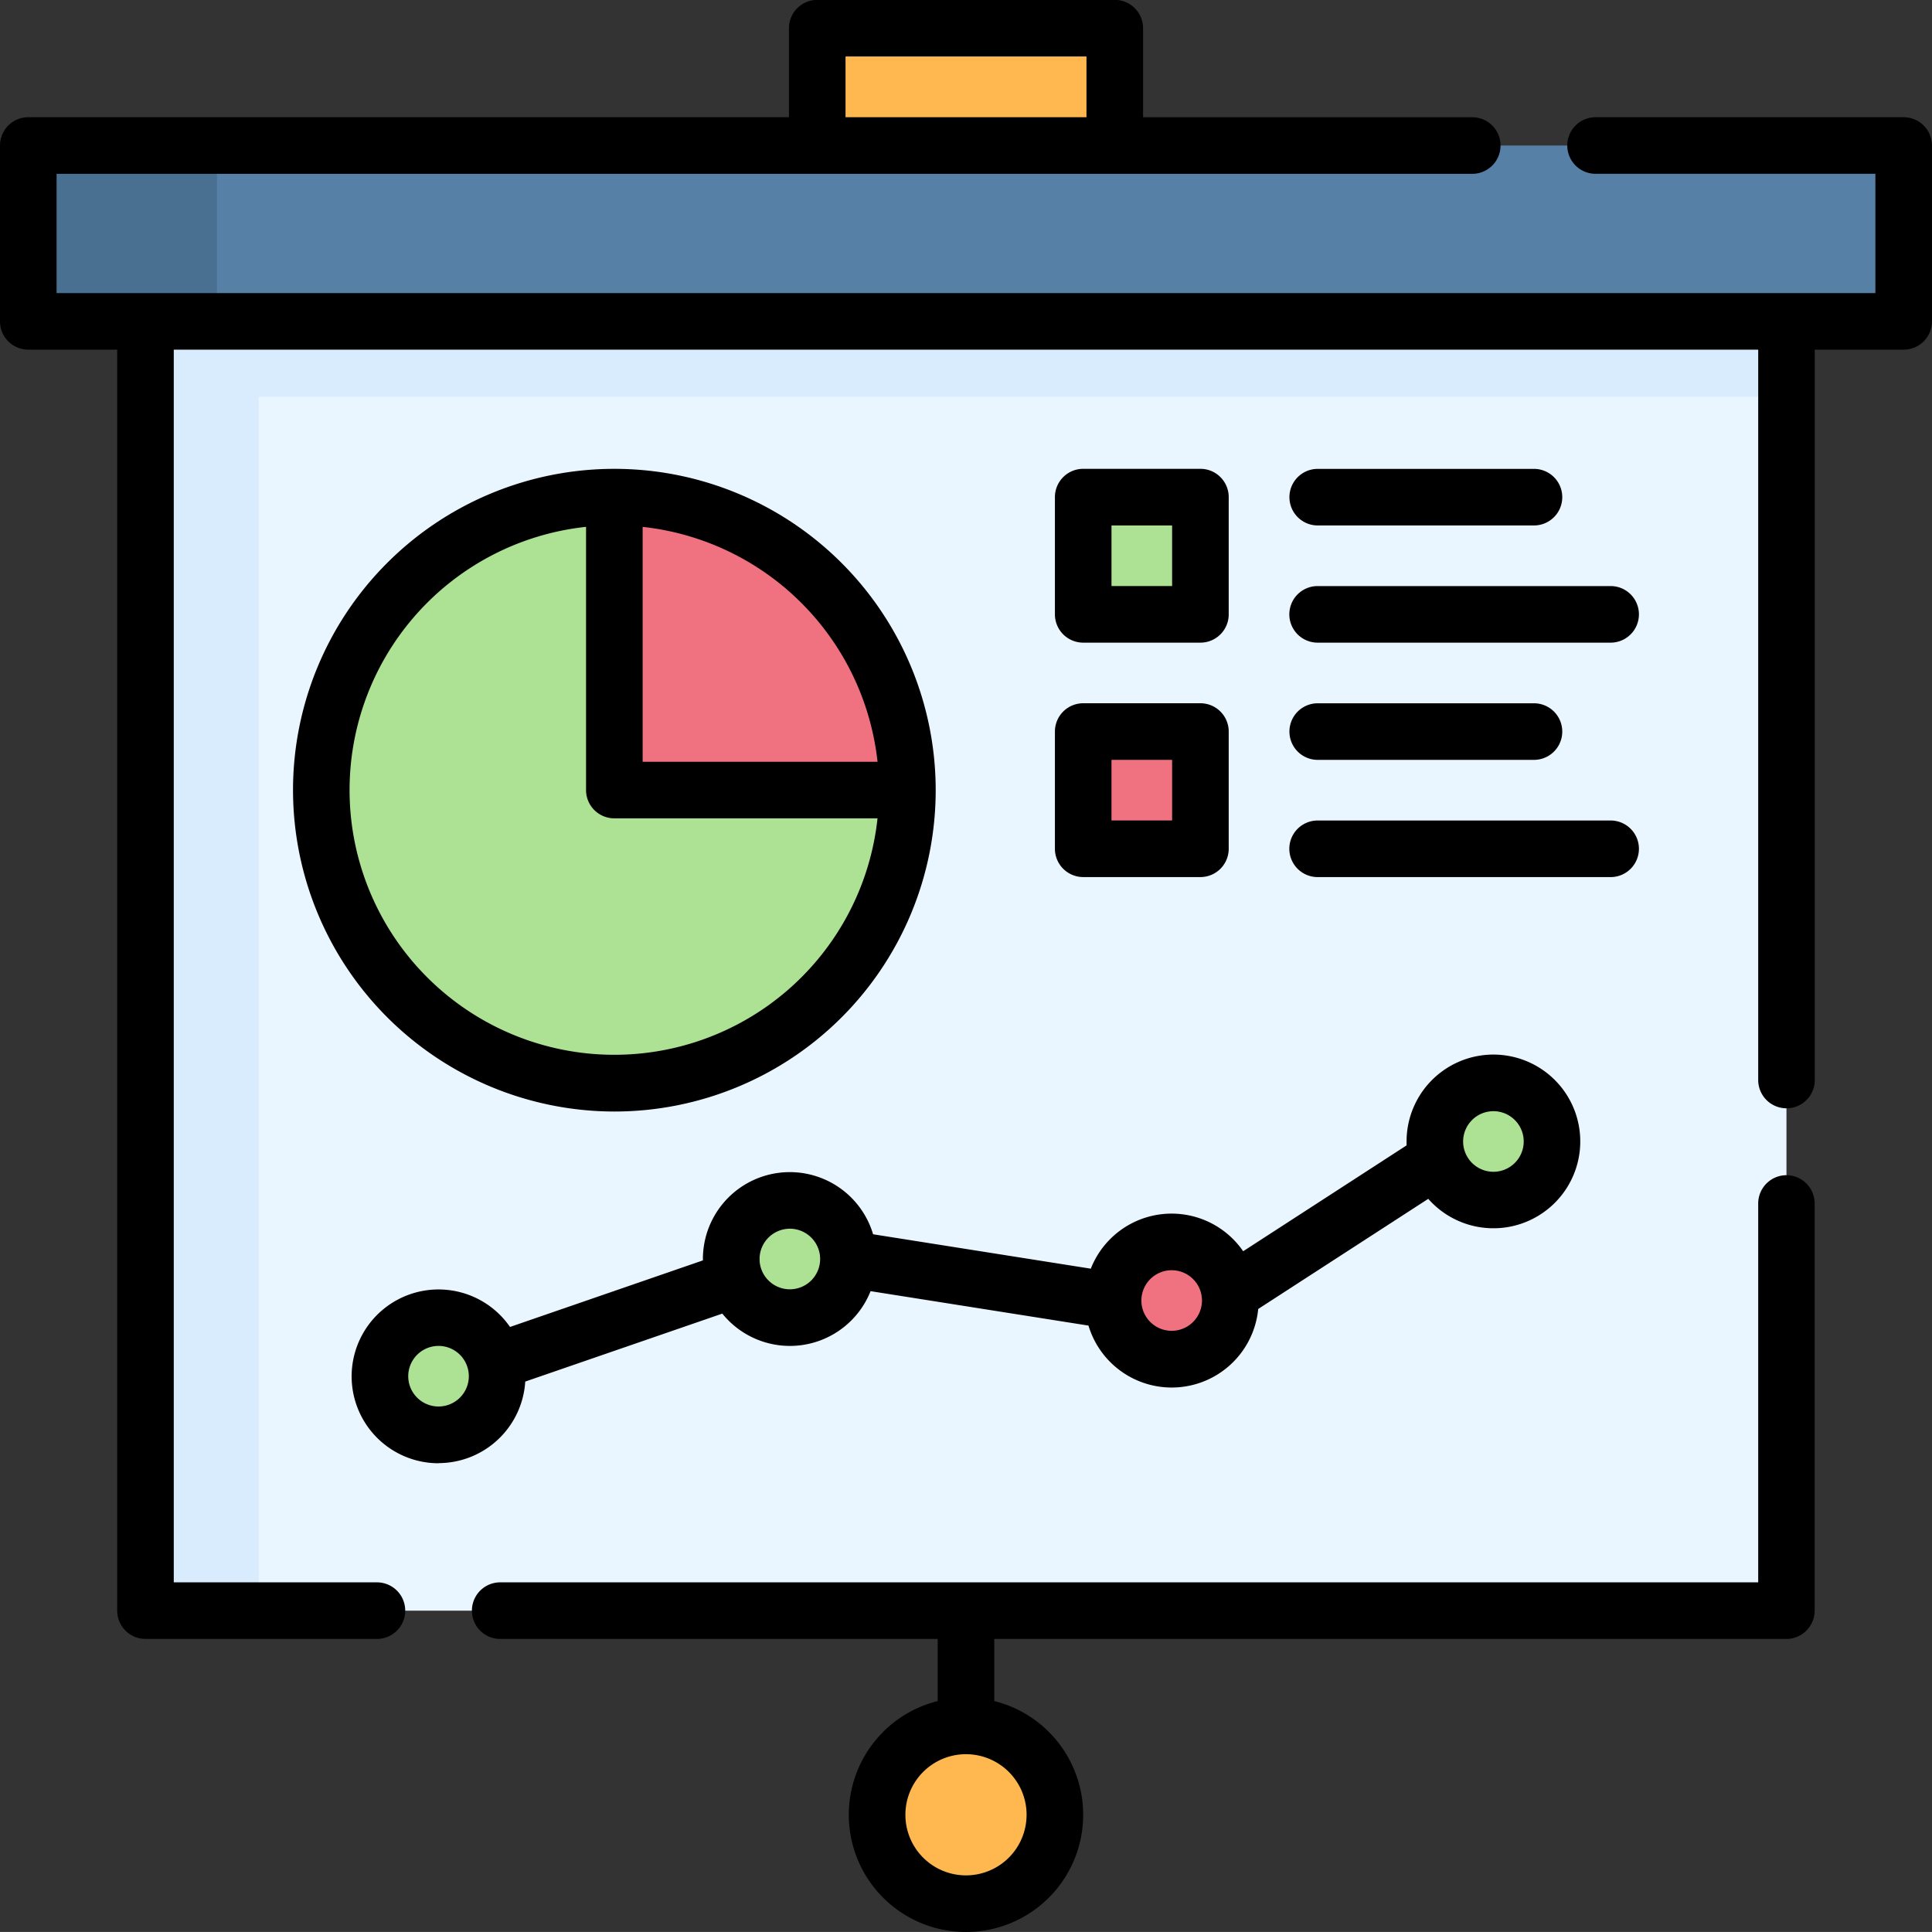 <svg xmlns="http://www.w3.org/2000/svg" width="75.125" height="75.124" viewBox="0 0 75.125 75.124">
  <rect x="0" y="0" width="75.125" height="75.124" fill="#333333" stroke="none"/>
  <g id="reporte" transform="translate(0 -0.004)">
    <path id="Trazado_1270" data-name="Trazado 1270" d="M38.564,85.158h63.808v50.135H38.564Z" transform="translate(-32.906 -72.659)" fill="#eaf6ff"/>
    <path id="Trazado_1271" data-name="Trazado 1271" d="M102.369,85.16v2.935H42.962v47.2h-4.4V85.16Z" transform="translate(-32.902 -72.661)" fill="#d8ecfe"/>
    <g id="Grupo_1675" data-name="Grupo 1675" transform="translate(12.495 19.335)">
      <circle id="Elipse_169" data-name="Elipse 169" cx="2.279" cy="2.279" r="2.279" transform="translate(2.279 31.904)" fill="#ade194"/>
      <circle id="Elipse_170" data-name="Elipse 170" cx="2.279" cy="2.279" r="2.279" transform="translate(15.94 27.347)" fill="#ade194"/>
      <circle id="Elipse_171" data-name="Elipse 171" cx="2.279" cy="2.279" r="2.279" transform="translate(43.298 22.777)" fill="#ade194"/>
      <path id="Trazado_1272" data-name="Trazado 1272" d="M107.948,143.145A11.394,11.394,0,1,1,96.553,131.75,11.395,11.395,0,0,1,107.948,143.145Z" transform="translate(-85.16 -131.75)" fill="#ade194"/>
    </g>
    <path id="Trazado_1273" data-name="Trazado 1273" d="M174.2,143.145H162.81V131.75A11.4,11.4,0,0,1,174.2,143.145Z" transform="translate(-138.921 -112.415)" fill="#f07281"/>
    <path id="Trazado_1274" data-name="Trazado 1274" d="M7.5,38.566H80.427V45.4H7.5Z" transform="translate(-6.403 -32.904)" fill="#5680a6"/>
    <path id="Trazado_1275" data-name="Trazado 1275" d="M7.5,38.57h7.336V45.4H7.5Z" transform="translate(-6.4 -32.907)" fill="#497090"/>
    <path id="Trazado_1276" data-name="Trazado 1276" d="M216.574,7.5h11.57v4.558h-11.57Z" transform="translate(-184.796 -6.4)" fill="#ffb850"/>
    <circle id="Elipse_172" data-name="Elipse 172" cx="3.456" cy="3.456" r="3.456" transform="translate(34.106 67.115)" fill="#ffb850"/>
    <path id="Trazado_1277" data-name="Trazado 1277" d="M287.062,131.751h4.558v4.558h-4.558Z" transform="translate(-244.942 -112.416)" fill="#ade194"/>
    <path id="Trazado_1278" data-name="Trazado 1278" d="M287.062,193.875h4.558v4.558h-4.558Z" transform="translate(-244.942 -165.425)" fill="#f07281"/>
    <circle id="Elipse_173" data-name="Elipse 173" cx="2.279" cy="2.279" r="2.279" transform="translate(43.283 48.295)" fill="#f07281"/>
    <g id="Grupo_1676" data-name="Grupo 1676" transform="translate(0 0.004)">
      <path id="Trazado_1279" data-name="Trazado 1279" d="M74.025,4.562H62.043a1.1,1.1,0,1,0,0,2.2H72.924V11.4H2.2V6.763H57.248a1.1,1.1,0,1,0,0-2.2h-12.8V1.1a1.1,1.1,0,0,0-1.1-1.1H31.778a1.1,1.1,0,0,0-1.1,1.1V4.562H1.1A1.1,1.1,0,0,0,0,5.663V12.5a1.1,1.1,0,0,0,1.1,1.1H4.557V62.633a1.1,1.1,0,0,0,1.1,1.1h9a1.1,1.1,0,1,0,0-2.2h-7.9V13.6H68.367V42a1.1,1.1,0,1,0,2.2,0V13.6h3.457a1.1,1.1,0,0,0,1.1-1.1V5.663a1.1,1.1,0,0,0-1.1-1.1ZM32.878,2.2h9.369V4.562H32.878Z" transform="translate(0 -0.004)"/>
      <path id="Trazado_1280" data-name="Trazado 1280" d="M176.177,311.44a1.1,1.1,0,0,0-1.1,1.1v14.732H126.16a1.1,1.1,0,0,0,0,2.2h17.012v2.416a4.557,4.557,0,1,0,2.2,0v-2.416h30.8a1.1,1.1,0,0,0,1.1-1.1V312.54A1.1,1.1,0,0,0,176.177,311.44Zm-29.549,24.87a2.356,2.356,0,1,1-2.356-2.356A2.358,2.358,0,0,1,146.629,336.31Z" transform="translate(-106.71 -265.743)"/>
      <path id="Trazado_1281" data-name="Trazado 1281" d="M280.662,131.009h4.558a1.1,1.1,0,0,0,1.1-1.1V125.35a1.1,1.1,0,0,0-1.1-1.1h-4.558a1.1,1.1,0,0,0-1.1,1.1v4.558A1.1,1.1,0,0,0,280.662,131.009Zm1.1-4.558h2.357v2.357h-2.357Z" transform="translate(-238.542 -106.02)"/>
      <path id="Trazado_1282" data-name="Trazado 1282" d="M342.787,126.452H351.2a1.1,1.1,0,1,0,0-2.2h-8.409a1.1,1.1,0,0,0,0,2.2Z" transform="translate(-291.552 -106.02)"/>
      <path id="Trazado_1283" data-name="Trazado 1283" d="M342.787,157.514h11.394a1.1,1.1,0,0,0,0-2.2H342.787a1.1,1.1,0,1,0,0,2.2Z" transform="translate(-291.552 -132.525)"/>
      <path id="Trazado_1284" data-name="Trazado 1284" d="M279.562,192.033a1.1,1.1,0,0,0,1.1,1.1h4.558a1.1,1.1,0,0,0,1.1-1.1v-4.558a1.1,1.1,0,0,0-1.1-1.1h-4.558a1.1,1.1,0,0,0-1.1,1.1Zm2.2-3.457h2.357v2.357h-2.357Z" transform="translate(-238.542 -159.029)"/>
      <path id="Trazado_1285" data-name="Trazado 1285" d="M342.787,188.576H351.2a1.1,1.1,0,1,0,0-2.2h-8.409a1.1,1.1,0,0,0,0,2.2Z" transform="translate(-291.552 -159.029)"/>
      <path id="Trazado_1286" data-name="Trazado 1286" d="M342.787,219.639h11.394a1.1,1.1,0,0,0,0-2.2H342.787a1.1,1.1,0,1,0,0,2.2Z" transform="translate(-291.552 -185.534)"/>
      <path id="Trazado_1287" data-name="Trazado 1287" d="M90.152,149.241a12.495,12.495,0,1,0-12.495-12.495A12.509,12.509,0,0,0,90.152,149.241Zm10.234-13.6H91.252v-9.134A10.312,10.312,0,0,1,100.386,135.645Zm-11.335-9.134v10.234a1.1,1.1,0,0,0,1.1,1.1h10.234a10.294,10.294,0,1,1-11.335-11.335Z" transform="translate(-66.263 -106.02)"/>
      <path id="Trazado_1288" data-name="Trazado 1288" d="M96.568,295.368a3.383,3.383,0,0,0,3.372-3.171l7.663-2.643a3.376,3.376,0,0,0,5.765-.873l8.473,1.339a3.379,3.379,0,0,0,6.6-.646l6.612-4.283a3.377,3.377,0,1,0-.843-2.23c0,.051,0,.1,0,.152l-6.354,4.116a3.377,3.377,0,0,0-5.925.678l-8.465-1.338a3.379,3.379,0,0,0-6.618.962c0,.018,0,.036,0,.054l-7.5,2.588a3.379,3.379,0,1,0-2.781,5.3Zm41.019-13.685a1.178,1.178,0,1,1-1.178,1.178A1.18,1.18,0,0,1,137.588,281.683Zm-12.511,6.184a1.178,1.178,0,1,1-1.178,1.178A1.18,1.18,0,0,1,125.077,287.867Zm-14.847-1.614a1.178,1.178,0,1,1-1.178,1.178A1.18,1.18,0,0,1,110.23,286.253ZM96.568,290.81a1.178,1.178,0,1,1-1.178,1.178A1.18,1.18,0,0,1,96.568,290.81Z" transform="translate(-79.516 -238.475)"/>
    </g>
  </g>
</svg>
